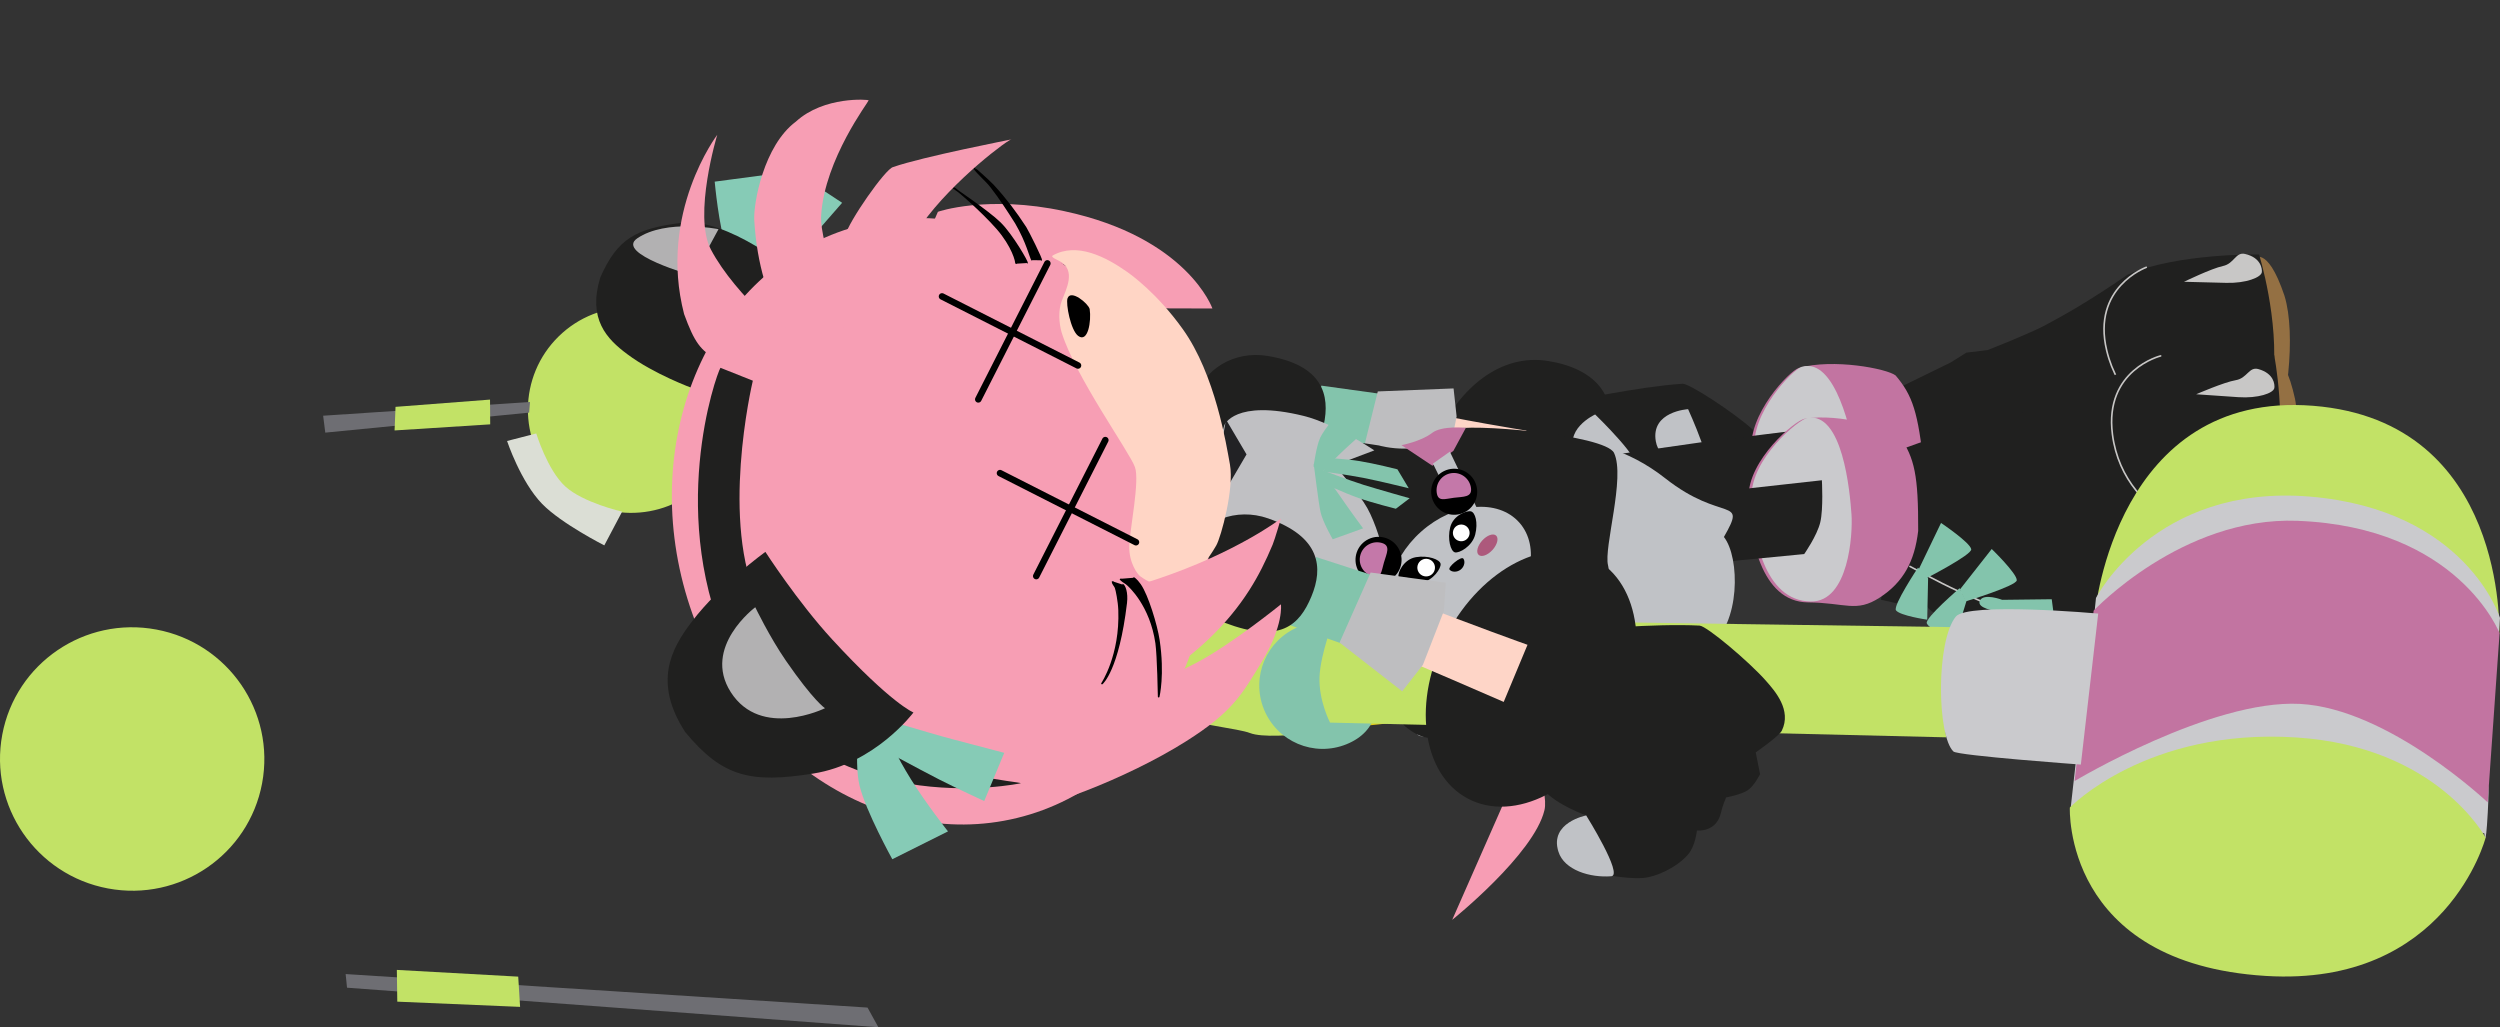 <svg version="1.1" xmlns="http://www.w3.org/2000/svg" xmlns:xlink="http://www.w3.org/1999/xlink" width="190.851" height="78.42" viewBox="0,0,190.851,78.42"><rect x="0" y="0" width="190.851" height="78.42" fill="#333333" stroke="none"/><g transform="translate(-128.369,-171.924)"><g data-paper-data="{&quot;isPaintingLayer&quot;:true}" fill-rule="nonzero" stroke-miterlimit="10" stroke-dasharray="" stroke-dashoffset="0" style="mix-blend-mode: normal"><path d="M223.795,227.885c-1.79,-0.692 -11.892,-1.055 -12.17,-6.304c-0.043,-0.815 4.699,-7.524 8.865,-8.828c5.667,-1.774 11.238,1.909 11.238,1.909l0.972,12.642c0,0 -7.114,1.273 -8.904,0.581z" fill="#c2e266" stroke="none" stroke-width="0" stroke-linecap="butt" stroke-linejoin="miter"/><g data-paper-data="{&quot;index&quot;:null}" stroke-width="0" stroke-linecap="butt" stroke-linejoin="miter"><g data-paper-data="{&quot;index&quot;:null}"><path d="M170.923,208.711c-3.041,-3.103 -3,-8.074 0.092,-11.103c3.091,-3.03 8.062,-2.97 11.103,0.132c3.041,3.103 3,8.074 -0.091,11.103c-3.091,3.03 -8.062,2.97 -11.103,-0.132z" fill="#c2e266" stroke="none"/><path d="M178.277,208.711c-1.91,1.872 -4.981,1.835 -6.859,-0.082c-1.879,-1.917 -1.853,-4.988 0.057,-6.86c1.91,-1.872 4.981,-1.835 6.859,0.082c1.879,1.917 1.853,4.988 -0.057,6.86z" fill="#c2e266" stroke="#000000"/><path d="M169.765,210.402c-1.657,-1.705 -2.686,-4.813 -2.686,-4.813l2.228,-0.575c0,0 0.851,2.803 2.22,4.049c1.369,1.247 4.335,1.921 4.335,1.921l-1.36,2.574c0,0 -3.286,-1.665 -4.736,-3.158z" fill="#dbded5" stroke="#000000"/></g><g data-paper-data="{&quot;index&quot;:null}" stroke="none"><path d="M153.201,204.951l-0.163,-1.291l15.791,-1.049l-0.065,0.813z" fill="#6e6e73"/><path d="M165.778,202.429l0.013,1.89l-7.3,0.465l0.073,-1.801z" fill="#c2e266"/></g></g><path d="M136.607,239.748c-5.477,-1.027 -9.088,-6.284 -8.065,-11.741c1.023,-5.457 6.293,-9.049 11.77,-8.022c5.477,1.027 9.088,6.284 8.065,11.741c-1.023,5.457 -6.293,9.049 -11.77,8.022z" fill="#c2e266" stroke="none" stroke-width="0" stroke-linecap="butt" stroke-linejoin="miter"/><path d="M131.358,231.909c0.632,-3.372 3.888,-5.59 7.272,-4.956c3.384,0.634 5.615,3.882 4.983,7.253c-0.632,3.372 -3.888,5.59 -7.272,4.956c-3.384,-0.635 -5.615,-3.882 -4.983,-7.254z" fill="#c2e266" stroke="#000000" stroke-width="0" stroke-linecap="butt" stroke-linejoin="miter"/><path d="M241.506,225.95c-3.388,0.884 -8.865,1.373 -8.865,1.373c0,0 -1.591,-2.181 -2.15,-3.622c-0.559,-1.442 -0.971,-3.871 -0.971,-3.871l2.768,-5.258c0,0 12.049,-1.844 13.596,-2.026c3.117,-0.365 5.928,5.233 5.928,5.233l-1.56,4.951c0,0 -5.359,2.337 -8.747,3.221z" fill="#dfcc17" stroke="none" stroke-width="0" stroke-linecap="butt" stroke-linejoin="miter"/><path d="M154.861,247.325l-0.105,-1.041l39.841,2.559l0.828,1.502z" fill="#6e6e73" stroke="none" stroke-width="0" stroke-linecap="butt" stroke-linejoin="miter"/><path d="M167.93,246.481l0.143,2.308l-9.375,-0.398l-0.034,-2.424z" fill="#c2e266" stroke="none" stroke-width="0" stroke-linecap="butt" stroke-linejoin="miter"/><g stroke="none" stroke-width="0" stroke-linecap="butt" stroke-linejoin="miter"><path d="M256.81,201.219c0.524,-0.034 3.923,2.209 5.29,3.435c0.746,0.67 2.145,1.909 1.588,3.499c-0.142,0.405 -1.707,1.798 -1.707,1.798l0.502,1.545c0,0 -0.323,0.912 -0.773,1.287c-0.45,0.375 -1.493,0.697 -1.493,0.697c0,0 -0.194,0.636 -0.237,1.11c-0.143,1.548 -1.601,1.542 -1.601,1.542c0,0 0.025,1.135 -0.435,1.817c-0.728,1.082 -2.174,1.922 -3.063,2.098c-1.511,0.3 -5.802,0.119 -6.39,-1.19c-0.915,-2.039 1.711,-2.865 1.711,-2.865c0,0 -2.276,-0.513 -3.299,-1.486c-1.576,-1.498 -1.757,-2.895 -1.757,-2.895l2.983,-9.027c0,0 5.394,-1.152 8.681,-1.365z" fill="#20201f"/><path d="M250.485,207.016c-2.212,4.723 -7.198,7.56 -10.819,7.095c-3.621,-0.465 -3.348,-5.123 -1.594,-8.867c1.754,-3.744 4.857,-6.329 8.448,-5.766c3.591,0.562 6.177,2.815 3.965,7.538z" fill="#20201f"/><path d="M235.243,202.974c4.725,1.044 9.66,1.823 9.66,1.823l-3.013,4.263c0,0 -6.128,-1.763 -8.034,-2.184c-3.127,-0.691 -7.125,-1.404 -11.714,-2.125c-1.15,-0.18 -1.722,-0.885 -1.586,-2.065c0.091,-0.793 0.498,-1.495 1.951,-1.456c4.388,0.117 9.432,1.014 12.737,1.744z" fill="#fed5c7"/><path d="M251.876,220.319c-1.605,-0.085 -3.501,-0.92 -3.758,-2.395c-0.401,-2.296 2.465,-2.457 2.465,-2.457c0,0 2.238,4.902 1.293,4.852z" fill="#c0c2c6"/><path d="M254.81,215.692c-1.605,-0.085 -3.501,-0.92 -3.758,-2.395c-0.401,-2.296 2.465,-2.457 2.465,-2.457c0,0 2.238,4.902 1.293,4.852z" fill="#c0c2c6"/><path d="M257.306,211.442c-1.605,-0.085 -3.501,-0.92 -3.758,-2.395c-0.401,-2.296 2.465,-2.457 2.465,-2.457c0,0 2.238,4.902 1.293,4.852z" fill="#c0c2c6"/><path d="M253.122,207.606c-1.525,0.509 -3.595,0.425 -4.374,-0.853c-1.214,-1.99 1.395,-3.189 1.395,-3.189c0,0 3.876,3.742 2.979,4.042z" fill="#c0c2c6"/><path d="M258.533,208.012c-1.605,-0.085 -3.501,-0.92 -3.758,-2.395c-0.401,-2.296 2.465,-2.457 2.465,-2.457c0,0 2.238,4.902 1.293,4.852z" fill="#c0c2c6"/><g><path d="M232.27,207.523l-4.355,-0.736l1.326,-5.424l4.396,0.61z" fill="#83c4ac"/><path d="M229.416,204.394c-0.52,2.326 -1.715,3.973 -6.176,3.122c-2.51,-0.479 -4.122,-2.752 -3.603,-5.078c0.52,-2.326 2.962,-3.759 5.485,-3.344c4.207,0.691 4.814,2.974 4.294,5.3z" fill="#20201f"/><path d="M239.568,203.716l-0.864,4.337l-1.205,2.267l-5.356,-2.837l1.407,-5.677l5.785,-0.229z" fill="#bebec0"/></g></g><path d="M185.808,171.924z" fill="#fff9fb" stroke="none" stroke-width="0" stroke-linecap="butt" stroke-linejoin="miter"/><g data-paper-data="{&quot;index&quot;:null}" stroke-linejoin="miter"><path d="M300.365,191.712c0,0 1.043,-1.26 2.402,2.793c0.904,2.932 0.235,8.783 -1.114,11.933c-1.35,3.149 -4.128,5.06 -7.333,6.9c-3.205,1.841 -5.761,2.119 -7.279,2.786c-5.397,2.373 -7.372,-2.623 -7.372,-2.623c0,0 16.039,-2.349 17.508,-5.273c1.813,-3.608 4.081,-11.74 4.081,-11.74z" fill="#947043" stroke="none" stroke-width="0" stroke-linecap="butt"/><path d="M277.292,199.591l1.187,-0.746l1.622,-0.195c0,0 3.268,-1.281 4.457,-1.928c1.463,-0.796 3.042,-1.643 6.258,-3.844c3.812,-1.639 10.011,-1.529 10.011,-1.529c0,0 1.555,4.981 1.065,9.446c-0.741,3.352 -2.777,7.809 -5.023,9.39c-2.666,1.876 -5.708,2.664 -7.631,3.397c-0.221,0.085 -6.079,1.926 -7.492,1.345c-1.414,-0.581 -3.574,-1.543 -3.574,-1.543c0,0 0.132,0.564 -1.13,0.251c-0.288,-0.071 -1.074,-0.902 -1.074,-0.902l-0.213,0.717l-2.776,-0.326l0.631,-11.733z" fill="#20201f" stroke="none" stroke-width="0" stroke-linecap="butt"/><path d="M286.543,214.216c0,0 -5.561,-1.638 -7.715,-2.357c-1.7,-0.567 -3.919,-1.5 -3.919,-1.5" fill="none" stroke="#c8c7c6" stroke-width="0.125" stroke-linecap="round"/><path d="M267.459,213.924c-3.603,0.356 -5.001,-4.592 -5.366,-7.464c-0.365,-2.872 2.915,-6.249 3.599,-6.444c2.609,-0.742 6.727,0.049 7.39,0.572c1.292,1.529 1.718,2.778 2.159,7.01c-0.022,2.35 -0.711,4.022 -2.375,5.375c-1.664,1.352 -2.541,0.667 -5.407,0.95z" fill="#c274a1" stroke="none" stroke-width="0" stroke-linecap="butt"/><path d="M267.684,213.833c-3.603,0.356 -5.001,-4.592 -5.366,-7.464c-0.365,-2.872 2.915,-6.249 3.599,-6.444c2.609,-0.742 3.807,5.176 4.128,6.973c0.264,1.474 0.505,6.652 -2.361,6.935z" fill="#cacacd" stroke="none" stroke-width="0" stroke-linecap="butt"/><path d="M295.801,200.876c0,0 1.656,-0.492 3.096,-0.92c1.441,-0.428 2.681,-0.289 2.832,0.082c0.094,0.233 0.229,1.089 -0.877,1.678c-0.66,0.352 -0.977,-0.5 -1.872,-0.451c-0.895,0.049 -3.18,-0.389 -3.18,-0.389z" fill="#c8c7c6" stroke="none" stroke-width="0" stroke-linecap="butt"/><path d="M299.148,206.126c0,0 -8.315,-0.582 -9.954,-7.453c-1.151,-4.825 3.019,-6.341 3.019,-6.341" fill="none" stroke="#c8c7c6" stroke-width="0.125" stroke-linecap="round"/><path d="M295.097,193.435c0,0 2.093,-1.017 2.969,-1.203c0.877,-0.185 0.961,-1.09 1.69,-0.922c1.221,0.281 1.314,1.143 1.283,1.392c-0.049,0.398 -1.21,0.855 -2.713,0.816c-1.503,-0.039 -3.229,-0.083 -3.229,-0.083z" data-paper-data="{&quot;index&quot;:null}" fill="#c8c7c6" stroke="none" stroke-width="0" stroke-linecap="butt"/></g><path d="M243.913,207.733l14.365,-2.05l8.856,-1.105c0,0 0.188,1.461 -0.162,2.417c-0.349,0.956 -1.201,2.361 -1.201,2.361l-8.555,1.565l-13.299,1.724z" data-paper-data="{&quot;index&quot;:null}" fill="#20201f" stroke="none" stroke-width="0" stroke-linecap="butt" stroke-linejoin="miter"/><g data-paper-data="{&quot;index&quot;:null}" stroke-linejoin="miter"><path d="M301.86,204.195l-0.375,-4.845c0,0 1.172,-1.141 2.089,3.034c0.585,3.012 -0.707,8.758 -2.386,11.744c-1.679,2.986 -4.647,4.588 -8.03,6.075c-3.384,1.487 -5.955,1.49 -7.536,1.991c-5.62,1.782 -7.049,-3.397 -7.049,-3.397c0,0 16.198,-0.617 17.973,-3.367c2.189,-3.393 5.315,-11.235 5.315,-11.235z" fill="#947043" stroke="none" stroke-width="0" stroke-linecap="butt"/><path d="M277.701,204.713l1.26,-0.615l1.633,-0.02c0,0 3.386,-0.923 4.638,-1.439c1.54,-0.635 3.2,-1.308 6.633,-3.151c3.966,-1.221 10.117,-0.448 10.117,-0.448c0,0 1.012,5.119 0.047,9.506c-1.096,3.253 -3.597,7.466 -6,8.798c-2.852,1.58 -5.96,2.037 -7.951,2.56c-0.229,0.06 -6.25,1.264 -7.593,0.534c-1.343,-0.729 -3.389,-1.917 -3.389,-1.917c0,0 0.071,0.575 -1.151,0.129c-0.279,-0.102 -0.971,-1.012 -0.971,-1.012l-0.288,0.69l-2.726,-0.622l1.884,-11.598z" fill="#20201f" stroke="none" stroke-width="0" stroke-linecap="butt"/><path d="M285.331,220.244c0,0 -5.353,-2.224 -7.419,-3.169c-1.63,-0.746 -3.736,-1.911 -3.736,-1.911" fill="none" stroke="#c8c7c6" stroke-width="0.125" stroke-linecap="round"/><path d="M261.853,209.914c-0.055,-2.894 3.568,-5.901 4.269,-6.021c2.673,-0.459 6.683,0.77 7.286,1.361c1.121,1.659 1.411,2.946 1.396,7.201c-0.273,2.334 -1.138,3.923 -2.937,5.089c-1.799,1.166 -2.598,0.391 -5.478,0.366c-3.62,-0.032 -4.481,-5.101 -4.536,-7.996z" fill="#c274a1" stroke="none" stroke-width="0" stroke-linecap="butt"/><path d="M266.622,217.844c-3.62,-0.032 -4.481,-5.101 -4.536,-7.996c-0.055,-2.894 3.568,-5.901 4.269,-6.021c2.674,-0.459 3.231,5.553 3.358,7.375c0.104,1.493 -0.21,6.667 -3.091,6.642z" fill="#cacacd" stroke="none" stroke-width="0" stroke-linecap="butt"/><path d="M299.085,208.7c-0.895,-0.047 -3.12,-0.727 -3.12,-0.727c0,0 1.699,-0.312 3.177,-0.583c1.478,-0.272 2.697,-0 2.807,0.385c0.069,0.241 0.111,1.107 -1.052,1.574c-0.693,0.279 -0.918,-0.602 -1.812,-0.649z" fill="#c8c7c6" stroke="none" stroke-width="0" stroke-linecap="butt"/><path d="M296.025,202.022c0,0 2.134,-0.927 3.018,-1.074c0.884,-0.147 1.007,-1.048 1.728,-0.849c1.208,0.334 1.263,1.198 1.222,1.446c-0.066,0.396 -1.246,0.802 -2.745,0.699c-1.5,-0.103 -3.223,-0.222 -3.223,-0.222z" data-paper-data="{&quot;index&quot;:null}" fill="#c8c7c6" stroke="none" stroke-width="0" stroke-linecap="butt"/><path d="M298.731,213.551c0,0 -8.205,-1.47 -9.099,-8.476c-0.628,-4.92 3.681,-5.981 3.681,-5.981" fill="none" stroke="#c8c7c6" stroke-width="0.125" stroke-linecap="round"/><g fill="#83c4ac" stroke="none" stroke-width="0" stroke-linecap="butt"><path d="M275.297,216.133l-0.485,-0.679l1.736,-3.608c0,0 2.238,1.504 2.305,2.01c0.056,0.429 -3.555,2.278 -3.555,2.278z"/><path d="M273.111,218.52c-0.261,-0.346 1.678,-3.261 1.678,-3.261l0.772,0.815l-0.068,3.157c0,0 -2.074,-0.303 -2.381,-0.711z" data-paper-data="{&quot;index&quot;:null}"/><path d="M282.33,216.222c-0.021,0.432 -3.903,1.611 -3.903,1.611l-0.439,-0.906l2.43,-3.092c0,0 1.936,1.877 1.912,2.387z"/><path d="M275.461,219.507c-0.156,-0.404 2.504,-2.679 2.504,-2.679l0.52,0.994l-0.928,3.018c0,0 -1.912,-0.857 -2.097,-1.334z" data-paper-data="{&quot;index&quot;:null}"/><path d="M285.23,219.446l-1.387,0.656l-3.061,-1.522c0,0 -1.566,-0.214 -1.266,-0.808c0.299,-0.593 1.702,-0.056 1.702,-0.056l3.782,-0.046z"/></g></g><path d="M244.593,211.434l15.899,-2.075l6.96,-0.772c0,0 0.124,2.177 -0.123,3.209c-0.247,1.032 -1.227,2.426 -1.227,2.426l-5.213,0.503l-14.54,1.571z" data-paper-data="{&quot;index&quot;:null}" fill="#20201f" stroke="none" stroke-width="0" stroke-linecap="butt" stroke-linejoin="miter"/><g data-paper-data="{&quot;index&quot;:null}" stroke="none" stroke-width="0" stroke-linecap="butt" stroke-linejoin="miter"><path d="M239.591,217.283c0,0 7.425,13.392 6.682,16.493c-0.808,3.37 -7.042,8.369 -7.042,8.369l4.067,-9.233l-5.217,-10.698l1.509,-4.932z" fill="#f79db4"/><path d="M227.527,219.767c2.478,-1.003 4.418,0.719 5.421,3.197c1.003,2.478 0.689,4.773 -1.789,5.776c-2.478,1.003 -5.3,-0.193 -6.303,-2.671c-1.003,-2.478 0.193,-5.3 2.671,-6.303z" fill="#83c4ac"/><path d="M259.973,212.919c1.236,1.55 1.279,6.666 -1.133,8.375c1.011,2.876 -2.159,4.691 -5.048,5.932c0.053,3.291 -16.268,0.896 -16.268,0.896c0,0 -2.327,0.338 0.258,-1.375c2.131,-1.413 5.75,-2.709 7.52,-10.862c1.984,-9.144 -1.853,-9.965 -1.853,-9.965c0,0 6.268,-2.037 12.039,2.513c4.386,3.458 6.291,1.327 4.484,4.485z" fill="#c0c2c6"/><path d="M222.2,205.005c0,0 3.104,-0.038 5.561,0.175c2.457,0.213 5.877,0.751 5.877,0.751c0,0 3.54,1.042 5.635,-1.196c0.952,-0.55 11.652,0.36 12.314,1.768c0.88,1.874 -0.806,7.231 -0.459,8.581c0.741,2.883 -7.731,11.168 -9.202,12.566c-0.869,0.826 -2.547,0.103 -3.83,0.525c-2.051,0.674 -4.604,-2.966 -6.04,-5.631c-1.436,-2.665 -1.933,-3.043 -4.533,-4.986c-2.599,-1.943 -8.11,-2.399 -8.11,-2.399l2.299,-8.809l0.49,-1.344z" fill="#20201f"/><path d="M234.506,224.553l-1.36,0.598c0,0 -0.548,-1.488 -1.027,-2.318c-0.532,-0.922 -0.861,-1.414 -0.861,-1.414l3.345,-1.598l1.049,1.659z" data-paper-data="{&quot;index&quot;:null}" fill="#c274a1"/><path d="M238.642,219.155l-2.933,2.349l-0.847,-1.333l3.321,-2.639z" data-paper-data="{&quot;index&quot;:null}" fill="#c0c2c6"/><path d="M239.321,206.343l-1.601,1.136l-2.363,-1.571c0,0 1.492,-0.281 2.334,-0.932c0.759,-0.586 2.581,-0.389 2.581,-0.389z" fill="#c274a1"/><path d="M240.383,212.68l-2.621,-5.367l1.29,-0.911l2.372,4.951z" fill="#c0c2c6"/><path d="M219.084,214.199l2.746,-9.807c0,0 0.764,-2.022 6.074,-0.714c2.344,0.578 5.382,2.629 5.382,2.629l-3.021,1.139c0,0 1.855,2.13 2.487,3.269c0.622,1.118 1.178,2.964 1.238,3.656c0.062,0.713 -1.006,6.332 -8.342,3.773c-6.01,-2.096 -6.564,-3.945 -6.564,-3.945z" fill="#c0c0c3"/><path d="M220.648,211.531l1.313,-7.581l1.569,2.662z" fill="#222225"/><g><g><path d="M244.354,211.816c1.637,1.841 0.939,5.135 -1.56,7.357c-2.499,2.222 -5.852,2.531 -7.489,0.689c-1.637,-1.841 -0.939,-5.135 1.56,-7.357c2.499,-2.222 5.852,-2.531 7.489,-0.689z" fill="#c0c2c6"/><path d="M232.848,213.078c0.876,-0.42 1.926,-0.05 2.345,0.826c0.42,0.876 0.05,1.926 -0.826,2.345c-0.876,0.42 -1.926,0.05 -2.345,-0.826c-0.42,-0.876 -0.05,-1.926 0.826,-2.345z" fill="#000000"/><path d="M233.86,213.374c0.7,0.203 0.361,0.797 0.159,1.497c-0.203,0.7 -0.193,1.241 -0.893,1.038c-0.7,-0.203 -1.103,-0.935 -0.9,-1.635c0.203,-0.7 0.935,-1.103 1.635,-0.9z" fill="#c478a9"/><path d="M240.533,208.136c0.734,0.636 0.813,1.747 0.177,2.48c-0.636,0.734 -1.747,0.813 -2.48,0.177c-0.734,-0.636 -0.813,-1.747 -0.177,-2.48c0.636,-0.734 1.747,-0.813 2.48,-0.177z" fill="#000000"/><path d="M240.665,209.183c0.093,0.723 -0.587,0.649 -1.31,0.742c-0.723,0.093 -1.215,0.317 -1.308,-0.406c-0.093,-0.723 0.418,-1.384 1.141,-1.477c0.723,-0.093 1.384,0.418 1.477,1.141z" fill="#c478a9"/><path d="M240.665,210.963c0.323,0.081 0.553,0.852 0.323,1.764c-0.23,0.911 -1.228,1.446 -1.551,1.364c-0.323,-0.081 -0.587,-1.007 -0.357,-1.919c0.23,-0.911 1.262,-1.291 1.585,-1.209z" fill="#000000"/><path d="M236.459,214.459c0.927,-0.158 1.829,0.177 1.885,0.506c0.056,0.328 -0.554,1.282 -1.481,1.44c-0.927,0.158 -1.677,-0.131 -1.733,-0.46c-0.056,-0.328 0.403,-1.328 1.329,-1.486z" data-paper-data="{&quot;index&quot;:null}" fill="#000000"/><path d="M240.541,212.761c-0.086,0.342 -0.433,0.549 -0.775,0.463c-0.342,-0.086 -0.549,-0.433 -0.463,-0.775c0.086,-0.342 0.433,-0.549 0.775,-0.463c0.342,0.086 0.549,0.433 0.463,0.775z" fill="#ffffff"/><path d="M237.895,215.421c-0.091,0.361 -0.457,0.579 -0.818,0.488c-0.361,-0.091 -0.579,-0.457 -0.488,-0.818c0.091,-0.361 0.457,-0.579 0.818,-0.488c0.361,0.091 0.579,0.457 0.488,0.818z" fill="#ffffff"/></g><path d="M240.076,214.563c0.16,0.198 0.1,0.603 -0.19,0.837c-0.289,0.234 -0.698,0.208 -0.858,0.01c-0.16,-0.198 0.888,-1.045 1.048,-0.847z" fill="#000000"/><path d="M241.52,213.19c0.367,-0.407 0.842,-0.578 1.06,-0.381c0.218,0.197 0.097,0.686 -0.27,1.094c-0.367,0.407 -0.842,0.578 -1.06,0.381c-0.218,-0.197 -0.097,-0.686 0.27,-1.094z" fill="#ad597c"/><path d="M237.195,216.999c0.367,-0.407 0.842,-0.578 1.06,-0.381c0.218,0.197 0.097,0.686 -0.27,1.094c-0.367,0.407 -0.842,0.578 -1.06,0.381c-0.218,-0.197 -0.097,-0.686 0.27,-1.094z" fill="#ad597c"/></g><g fill="#83c4ac"><path d="M232.58,204.823c0,0 -1.336,1.186 -1.852,1.683c-0.581,0.559 -1.462,1.507 -1.462,1.507l-0.621,-0.477c0,0 0.209,-1.545 0.501,-2.181c0.319,-0.695 1.34,-1.83 1.34,-1.83l2.094,1.298z"/><path d="M232.429,212.258l-2.319,0.834c0,0 -0.762,-1.322 -0.929,-2.069c-0.153,-0.683 -0.522,-3.695 -0.522,-3.695l0.68,0.617c0,0 1.178,1.614 1.629,2.282c0.401,0.594 1.461,2.032 1.461,2.032z" data-paper-data="{&quot;index&quot;:null}"/><path d="M235.912,209.196c0,0 -2.29,-0.563 -3.47,-0.793c-1.18,-0.23 -3.043,-0.476 -3.043,-0.476l0.366,-1.029c0,0 1.261,0.042 2.398,0.226c1.138,0.184 2.885,0.627 2.885,0.627z"/><path d="M234.929,210.763c0,0 -1.749,-0.439 -2.837,-0.817c-1.088,-0.378 -2.896,-1.217 -2.896,-1.217l0.027,-0.954c0,0 2.095,0.806 3.243,1.163c1.148,0.357 3.519,1.023 3.519,1.023z" data-paper-data="{&quot;index&quot;:null}"/></g></g><g data-paper-data="{&quot;index&quot;:null}" stroke-width="0" stroke-linecap="butt" stroke-linejoin="miter"><path d="M302.851,220.785c12.599,0.894 15.356,11.251 15.356,11.251c0,0 0.244,-1.082 0.078,1.945c-0.166,3.027 -0.261,1.564 -0.261,1.564c0,0 -9.114,-2.325 -16.598,-4.769c-11.703,1.163 -14.992,2.922 -14.992,2.922l0.443,-3.961c0,0 6.995,-9.589 15.974,-8.952z" fill="#cacacd" stroke="none"/><path d="M301.343,246.427c-15.508,-0.956 -14.962,-12.855 -14.962,-12.855c0,0 5.862,-6.099 17.303,-5.349c10.772,0.707 14.439,7.65 14.439,7.65c0,0 -2.961,11.406 -16.78,10.554z" fill="#c2e266" stroke="#000000"/><path d="M304.963,202.903c14.819,1.18 14.199,17.381 14.199,17.381l-30.847,-1.66c0,0 1.614,-16.918 16.648,-15.721z" fill="#c2e266" stroke="none"/><path d="M288.377,217.569c0,0 4.456,-8.708 16.306,-7.737c11.987,0.997 14.536,9.261 14.536,9.261l-0.083,1.162l-14.614,-7.455l-16.294,6.219z" fill="#cacacd" stroke="none"/><path d="M319.187,220.267l-0.908,12.91c0,0 -7.568,-7.167 -14.342,-7.517c-6.774,-0.349 -17.192,5.89 -17.192,5.89l1.452,-13.006c0,0 6.756,-7.187 15.534,-6.861c12.318,0.458 15.456,8.584 15.456,8.584z" fill="#c274a1" stroke="none"/><path d="M276.941,228.212l-47.035,-1.124c0,0 -0.878,-1.683 -0.805,-3.485c0.073,-1.802 1.126,-4.482 1.126,-4.482l47.032,0.676c0,0 -0.475,2.345 -0.539,4.041c-0.064,1.696 0.22,4.375 0.22,4.375z" fill="#c2e266" stroke="none"/><path d="M287.223,230.292c0,0 -9.4,-0.683 -9.729,-0.999c-1.249,-1.199 -1.342,-8.39 0.178,-10.294c0.897,-1.125 10.875,-0.235 10.875,-0.235l-1.325,11.528z" fill="#cacacd" stroke="none"/></g><g data-paper-data="{&quot;index&quot;:null}" stroke="none" stroke-width="0" stroke-linecap="butt" stroke-linejoin="miter"><path d="M250.092,214.59c3.556,1.877 4.275,7.496 1.608,12.55c-2.668,5.054 -7.713,7.63 -11.269,5.753c-3.556,-1.877 -4.275,-7.496 -1.608,-12.55c2.668,-5.054 7.713,-7.63 11.269,-5.753z" fill="#20201f"/><path d="M223.206,213.918c4.502,0.837 9.552,2.584 12.838,3.876c4.698,1.847 8.936,3.354 8.936,3.354l-1.817,4.361c0,0 -7.29,-3.177 -9.186,-3.922c-3.109,-1.222 -7.112,-2.61 -11.722,-4.101c-1.155,-0.374 -1.63,-1.193 -1.297,-2.387c0.224,-0.802 0.757,-1.459 2.248,-1.182z" fill="#fed5c7"/><path d="M230.749,221.039l-4.161,-1.481l2.248,-5.111l4.223,1.364z" fill="#83c4ac"/><path d="M225.173,211.496c4.023,1.411 4.224,3.765 3.308,5.965c-0.916,2.2 -2.379,3.615 -6.624,2.002c-2.388,-0.907 -3.582,-3.426 -2.666,-5.626c0.916,-2.2 3.569,-3.187 5.982,-2.341z" fill="#20201f"/><path d="M238.598,218.557l-1.604,4.121l-1.58,2.023l-4.782,-3.724l2.372,-5.346l5.737,0.779z" fill="#bebec0"/><g><path d="M248.957,220.031c0,0 5.729,-0.532 9.161,-0.348c0.547,0.029 3.793,2.769 5.058,4.207c0.691,0.785 1.988,2.24 1.215,3.819c-0.197,0.403 -1.989,1.653 -1.989,1.653l0.331,1.662c0,0 -0.446,0.905 -0.959,1.239c-0.512,0.333 -1.632,0.538 -1.632,0.538c0,0 -0.279,0.635 -0.382,1.121c-0.338,1.586 -1.847,1.401 -1.847,1.401c0,0 -0.113,1.179 -0.673,1.829c-0.887,1.031 -2.488,1.724 -3.431,1.798c-1.602,0.125 -6.026,-0.588 -6.473,-2.017c-0.697,-2.224 2.124,-2.758 2.124,-2.758c0,0 -2.294,-0.811 -3.235,-1.944c-1.448,-1.745 -1.465,-3.215 -1.465,-3.215l4.197,-8.985z" fill="#20201f"/><path d="M251.374,238.817c-1.602,0.125 -3.591,-0.456 -4.039,-1.884c-0.697,-2.224 2.124,-2.758 2.124,-2.758c0,0 2.858,4.568 1.915,4.642z" fill="#c0c2c6"/></g></g><g><g data-paper-data="{&quot;index&quot;:null}"><g data-paper-data="{&quot;index&quot;:null}" fill="#86cbb6" stroke="none" stroke-width="0" stroke-linecap="butt" stroke-linejoin="miter"><path d="M186.778,189.343c0.071,1.867 0.31,2.866 0.31,2.866l-0.461,2.636c0,0 -2.205,-2.416 -2.793,-3.987c-0.589,-1.571 -0.905,-5.067 -0.905,-5.067l3.941,-0.524c0,0 -0.163,2.209 -0.092,4.076z"/><path d="M192.658,187.405c0,0 -1.531,1.758 -2.254,2.581c-0.995,1.134 -3.95,4.789 -3.95,4.789l-0.391,-2.275c0,0 1.508,-2.913 2.195,-4.163c0.551,-1.003 1.613,-2.764 1.613,-2.764z"/></g><g stroke="none" stroke-width="0" stroke-linecap="butt" stroke-linejoin="miter"><path d="M174.19,193.12c1.31,-2.988 2.725,-3.759 6.223,-4.186c3.499,-0.427 8.536,3.777 8.536,3.777c0,0 -3.149,1.843 -4.637,3.556c-1.488,1.713 -3.057,5.301 -3.057,5.301c0,0 -2.953,-1.073 -4.991,-2.601c-1.57,-1.161 -3.038,-2.691 -2.073,-5.847z" data-paper-data="{&quot;index&quot;:null}" fill="#20201f"/><path d="M177.011,190.123c2.21,-1.516 6.21,-0.704 6.21,-0.704l-1.928,3.553c0,0 -5.988,-1.678 -4.282,-2.849z" data-paper-data="{&quot;index&quot;:null}" fill="#b2b1b2"/></g><path d="M180.85,217.641c-3.793,-12.357 1.771,-25.027 12.428,-28.298c10.657,-3.272 22.372,4.094 26.165,16.451c3.793,12.357 -1.771,25.027 -12.428,28.298c-10.657,3.272 -22.372,-4.094 -26.165,-16.451z" fill="#f79eb4" stroke="none" stroke-width="0" stroke-linecap="butt" stroke-linejoin="miter"/><path d="M199.967,188.099c-0.067,-0.005 3.825,-1.321 9.658,-0.053c9.406,2.017 11.301,7.429 11.301,7.429l-3.694,-0.011c0,0 -8.147,-3.786 -11.006,-4.556c-2.859,-0.77 -7.407,-0.174 -7.404,-0.174" fill="#f79eb4" stroke="#f89db5" stroke-width="0" stroke-linecap="butt" stroke-linejoin="round"/><g fill="#ffd5c5" stroke="none" stroke-width="1" stroke-linecap="round" stroke-linejoin="round"><path d="M208.738,191.427c1.845,-1.043 4.07,0.126 5.659,1.241c0.26,0.182 2.288,1.614 4.268,4.383c2.485,3.474 3.32,8.81 3.598,10.331c0.331,1.814 -0.668,5.53 -1.047,6.187c-2.732,4.725 -5.396,2.633 -5.802,2.347c-0.193,-0.136 -0.875,-1.023 -0.836,-2.324c0.038,-1.268 0.811,-4.942 0.433,-6.009c-0.406,-1.146 -4.574,-6.936 -5.601,-10.296c-0.206,-0.701 -0.255,-1.691 0.012,-2.387c0.347,-0.906 1.107,-2.336 -0.141,-3.029c-0.202,-0.112 -0.744,-0.328 -0.543,-0.442z"/><path d=""/></g><g fill="#000000" stroke="#000000" stroke-width="0.125" stroke-linecap="butt" stroke-linejoin="round"><path d="M207.168,191.787c-0.148,-0.207 -0.372,-1.339 -1.255,-2.851c-0.596,-0.94 -1.2,-1.875 -1.883,-2.752c-0.409,-0.525 -0.966,-0.948 -1.35,-1.486c-0.013,-0.018 1.182,1.031 1.49,1.365c0.967,1.049 1.711,2.035 2.49,3.228c0.171,0.262 1.286,2.487 1.191,2.502"/><path d="M205.922,192.056c0.065,-0.124 -0.265,-1.364 -1.432,-2.697c-1.166,-1.333 -3.164,-3.062 -3.321,-3.089c-0.059,-0.01 2.617,1.766 3.544,2.678c0.927,0.912 2.146,3.043 2.057,3.057"/></g><g fill="#000000" stroke="none" stroke-width="1" stroke-linecap="round" stroke-linejoin="round"><path d="M210.675,197.565c-0.57,-0.43 -0.954,-2.455 -0.81,-2.868c0.249,-0.716 1.593,0.405 1.69,0.82c0.14,0.925 -0.131,2.613 -0.88,2.048z"/><path d=""/></g><path d="M206.324,219.004c-0.219,-0.015 7.131,-1.785 10.365,-2.866c6.091,-2.036 9.462,-4.622 9.462,-4.622c0,0 -0.461,1.591 -0.629,1.989c-0.517,1.231 -1.061,2.345 -1.786,3.48c-1.705,2.669 -4.063,4.842 -6.715,6.554c-1.767,1.141 -10.06,4.335 -10.137,4.266" fill="#f79eb4" stroke="#f89db5" stroke-width="0" stroke-linecap="butt" stroke-linejoin="round"/><path d="M206.876,228.191c0.071,0.038 10.104,-4.237 12.818,-5.664c2.714,-1.426 6.462,-4.469 6.462,-4.469c0,0 0.232,1.595 -1.465,4.392c-1.499,2.47 -2.227,3.824 -5.78,6.067c-4.611,2.911 -11.403,5.412 -12.938,5.155" fill="#f79eb4" stroke="#f89db5" stroke-width="0" stroke-linecap="butt" stroke-linejoin="round"/><g stroke="none" stroke-width="1" stroke-linecap="round" stroke-linejoin="round"><path d="M185.841,200.986c-0.1,0.413 -2.514,10.902 0.469,16.986c2.351,4.796 5.086,6.868 9.8,10.447c3.635,2.761 10.117,3.17 10.192,3.296c0.005,0.009 -15.602,3.316 -22.046,-9.694c-5.096,-10.561 -1.209,-21.514 -0.887,-22.019" fill="#20201f"/><path d="" fill="#ee1a40"/></g><path d="M189.564,198.577c0.094,0.063 -3.202,-2.764 -3.615,-9.857c-0.067,-1.266 0.717,-5.684 3.179,-7.512c2.146,-1.965 5.543,-1.687 5.555,-1.625c0.017,0.089 -3.344,4.464 -3.626,8.761c-0.154,2.346 2.394,8.107 2.518,8.19" fill="#f79eb4" stroke="#f89db5" stroke-width="0" stroke-linecap="butt" stroke-linejoin="round"/><path d="M190.667,201.671c-0.318,0.061 -6.311,-1.52 -7.567,-2.273c-1.257,-0.753 -1.703,-1.296 -2.507,-3.498c-1.997,-7.72 2.532,-13.686 2.532,-13.686c0,0 -1.862,6.139 -0.49,8.749c1.903,3.621 6.501,7.29 6.928,7.58" fill="#f79eb4" stroke="#f89db5" stroke-width="0" stroke-linecap="butt" stroke-linejoin="round"/><path d="M193.979,196.666c-0.064,0.184 -1.966,-2.979 -1.098,-6.728c0.249,-1.077 3.096,-5.154 3.671,-5.261c2.229,-0.786 9.061,-2.113 9.055,-2.117c-0.131,-0.101 -4.446,3.082 -6.867,6.484c-0.808,1.149 -1.14,6.017 -1.321,6.539" fill="#f79eb4" stroke="#f89db5" stroke-width="0" stroke-linecap="butt" stroke-linejoin="round"/><g fill="#000000" stroke="#000000" stroke-width="0.125" stroke-linecap="butt" stroke-linejoin="round"><path d="M214.055,216.549c0.161,0.05 0.383,0.602 0.288,1.403c-0.611,5.143 -1.847,6.154 -1.847,6.154c0,0 1.438,-2.13 1.307,-5.606c-0.025,-0.677 -0.202,-1.536 -0.268,-1.714c-0.062,-0.17 -0.239,-0.279 -0.228,-0.483"/><path d="M214.892,216.032c0,0 0.201,0.086 0.509,0.523c0.572,0.81 1.263,3.11 1.431,4.222c0.4,2.651 -0.009,4.331 -0.009,4.331c0,0 -0.055,-3.121 -0.188,-4.077c-0.417,-2.881 -2.032,-4.368 -2.285,-4.557c-0.112,-0.083 -0.399,-0.241 -0.452,-0.362"/></g><g fill="none" stroke="none" stroke-width="1" stroke-linecap="butt" stroke-linejoin="miter" font-family="sans-serif" font-weight="normal" font-size="12" text-anchor="start"/><g fill="none" stroke="none" stroke-width="1" stroke-linecap="butt" stroke-linejoin="miter" font-family="sans-serif" font-weight="normal" font-size="12" text-anchor="start"/><g fill="#86cbb6" stroke="none" stroke-width="0" stroke-linecap="butt" stroke-linejoin="miter"><path d="M196.299,228.378c0,0 0.434,1.148 1.616,3.044c1.182,1.895 2.824,3.971 2.824,3.971l-4.251,2.125c0,0 -2.031,-3.672 -2.502,-5.621c-0.471,-1.949 0.09,-5.819 0.09,-5.819l2.224,2.299z"/><path d="M203.504,233.078c0,0 -2.231,-1.031 -3.45,-1.654c-1.519,-0.776 -4.964,-2.647 -4.964,-2.647l-1.139,-2.513c0,0 5.375,1.634 7.121,2.089c1.267,0.33 3.961,1.043 3.961,1.043z"/></g><path d="M180.679,227.812c-2.452,-3.788 -1.096,-6.351 0.532,-8.466c2.107,-2.774 5.587,-5.293 5.587,-5.293c0,0 2.459,3.817 5.106,6.692c4.528,4.918 6.198,5.57 6.198,5.57c0,0 -2.908,3.915 -7.668,4.666c-4.761,0.751 -6.91,0.268 -9.754,-3.169z" fill="#20201f" stroke="none" stroke-width="0" stroke-linecap="butt" stroke-linejoin="miter"/><path d="M184.154,224.758c-2.197,-3.443 1.872,-6.477 1.872,-6.477c0,0 1.089,2.266 2.335,4.073c2.132,3.091 2.988,3.635 2.988,3.635c0,0 -4.88,2.399 -7.196,-1.231z" fill="#b2b1b2" stroke="none" stroke-width="0" stroke-linecap="butt" stroke-linejoin="miter"/></g><g fill="none" stroke="#000000" stroke-width="0.5" stroke-linecap="round" stroke-linejoin="miter"><path d="M207.477,215.901l5.272,-10.378"/><path d="M215.088,213.316l-10.378,-5.272"/></g><g fill="none" stroke="#000000" stroke-width="0.5" stroke-linecap="round" stroke-linejoin="miter"><path d="M203.052,202.411l5.272,-10.378"/><path d="M200.284,194.554l10.378,5.272"/></g></g></g></g></svg>
